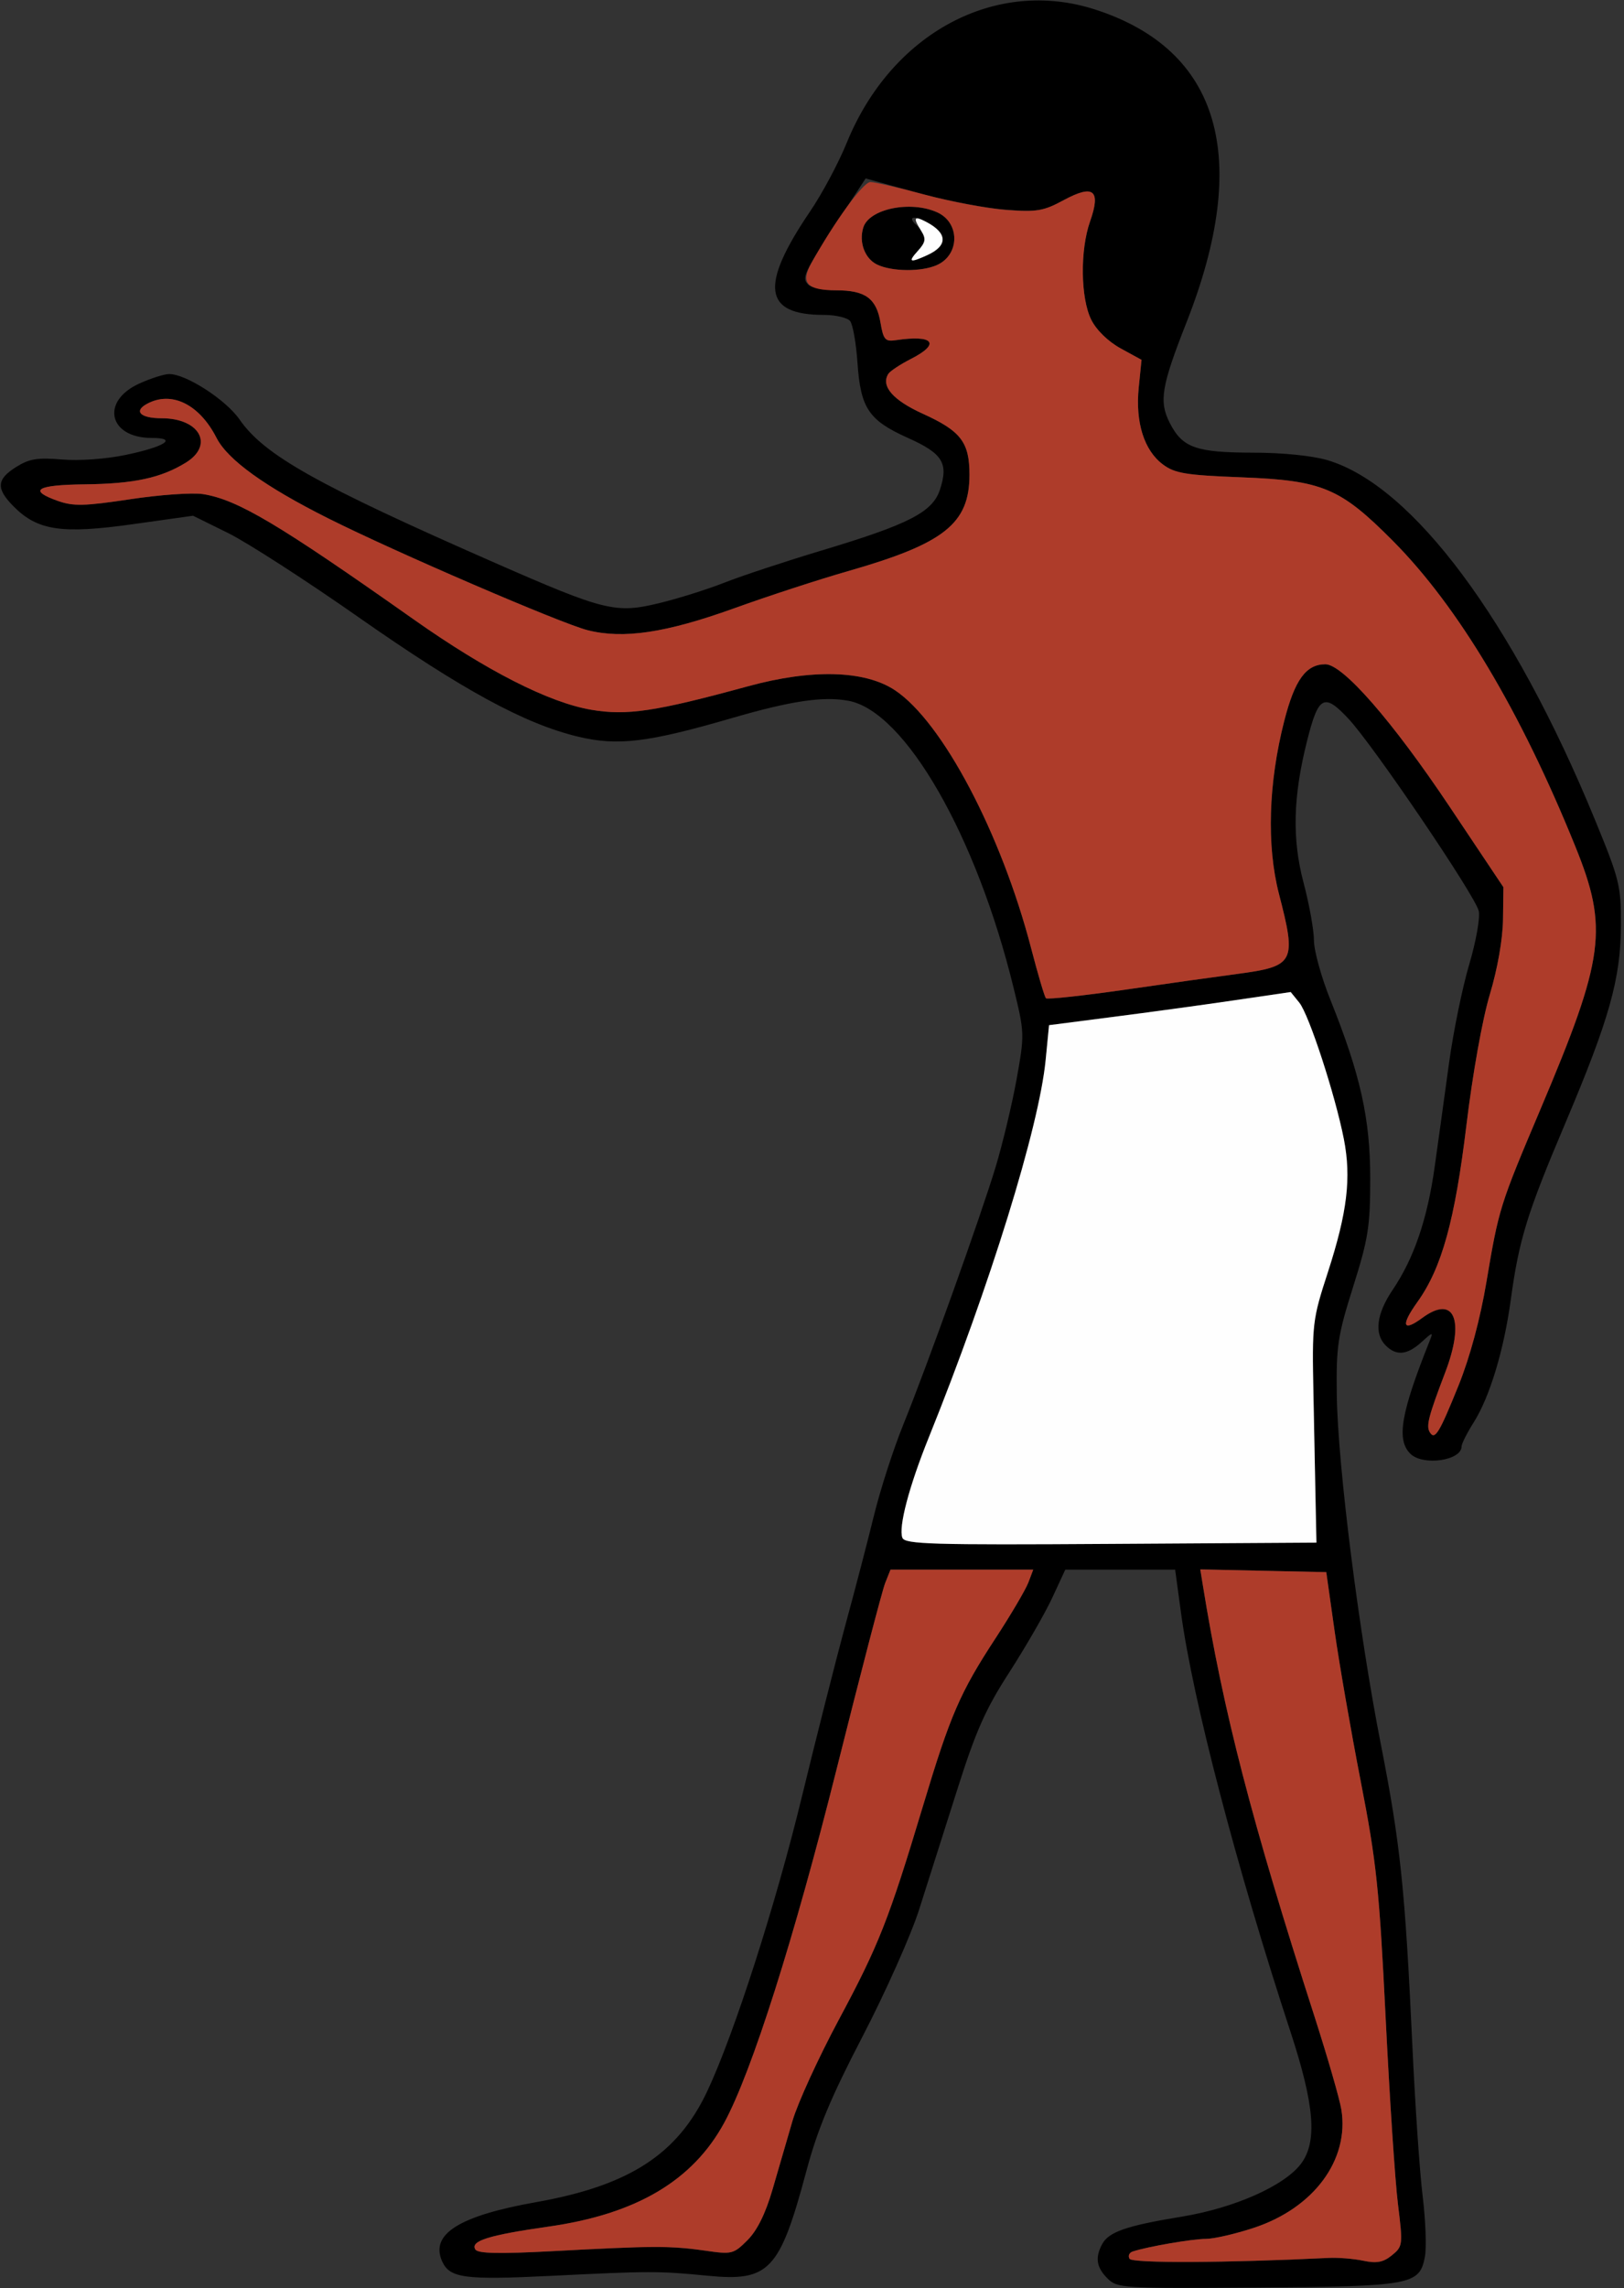 <?xml version="1.0" encoding="UTF-8" standalone="no"?>
<!DOCTYPE svg PUBLIC "-//W3C//DTD SVG 1.1//EN"
"http://www.w3.org/Graphics/SVG/1.1/DTD/svg11.dtd">
<svg width="426px" height="600px"
xmlns="http://www.w3.org/2000/svg" version="1.1">
<rect width="100%" height="100%" fill="#333333" stroke="none"/>
<g transform="translate(0000, 0000) scale(1, 1)">
<path fill="#000000" stroke="none" d="
M 290.52 597.48
C 287.61 594.58 287.21 592.03 289.11 588.48
C 290.83 585.26 295.55 583.64 309.82 581.30
C 323.79 579.03 337.02 573.15 341.33 567.32
C 345.59 561.56 344.80 551.97 338.55 532.90
C 324.39 489.77 312.90 445.85 309.79 422.90
L 308.26 411.61
L 293.85 411.61
L 279.44 411.61
L 276.00 419.03
C 274.10 423.11 269.06 431.83 264.82 438.43
C 258.50 448.21 255.99 453.86 251.07 469.39
C 247.75 479.83 243.27 493.90 241.13 500.65
C 238.99 507.39 232.31 522.36 226.30 533.94
C 217.94 550.01 214.46 558.34 211.53 569.29
C 204.51 595.50 201.79 598.35 185.50 596.75
C 172.83 595.51 170.35 595.51 144.45 596.80
C 121.91 597.91 117.99 597.39 116.00 593.03
C 112.75 585.87 120.36 581.06 140.71 577.45
C 165.12 573.11 177.76 564.90 185.54 548.34
C 192.58 533.39 203.54 499.29 210.39 470.97
C 214.10 455.72 219.17 435.68 221.67 426.45
C 224.19 417.23 227.60 404.17 229.25 397.42
C 230.90 390.67 234.33 380.06 236.84 373.85
C 243.25 358.06 257.27 318.95 261.23 305.81
C 263.04 299.77 265.50 289.48 266.68 282.95
C 268.78 271.26 268.77 270.85 265.89 259.08
C 256.13 219.11 237.41 186.54 222.59 183.77
C 215.98 182.53 207.54 183.78 192.11 188.27
C 169.95 194.72 162.00 195.68 151.54 193.15
C 137.56 189.77 121.35 180.94 94.18 161.94
C 80.37 152.26 64.92 142.30 59.86 139.79
L 50.64 135.24
L 34.69 137.48
C 16.27 140.06 9.90 139.14 3.67 132.90
C -1.08 128.15 -0.96 125.73 4.20 122.48
C 7.64 120.31 9.80 119.95 16.24 120.49
C 20.78 120.88 27.83 120.37 32.94 119.30
C 43.27 117.15 46.80 114.84 39.77 114.84
C 28.52 114.84 26.31 105.23 36.52 100.59
C 39.50 99.23 43.04 98.10 44.36 98.09
C 48.74 98.04 59.21 104.79 62.83 109.99
C 69.32 119.37 83.06 127.07 129.84 147.60
C 158.64 160.23 161.52 160.94 172.96 158.15
C 177.86 156.97 185.54 154.55 190.02 152.79
C 194.49 151.02 205.95 147.24 215.48 144.37
C 238.39 137.50 244.61 134.31 246.55 128.44
C 248.86 121.45 247.30 118.93 238.15 114.83
C 227.87 110.22 225.74 107.05 224.93 95.12
C 224.58 90.00 223.71 85.08 223.00 84.19
C 222.29 83.30 219.21 82.58 216.12 82.58
C 200.26 82.58 199.24 74.99 212.48 55.47
C 215.62 50.86 219.96 42.75 222.11 37.46
C 233.82 8.70 261.10 -5.95 287.25 2.49
C 320.03 13.07 328.28 41.29 311.24 84.53
C 304.62 101.35 303.97 105.28 306.87 110.95
C 310.18 117.41 313.72 118.67 328.63 118.70
C 336.42 118.70 344.26 119.50 348.21 120.67
C 370.53 127.29 396.90 162.71 418.33 214.84
C 424.84 230.67 425.23 232.23 425.19 242.58
C 425.14 256.70 422.17 267.23 410.55 294.66
C 400.56 318.23 398.46 325.01 396.28 340.97
C 394.48 354.09 390.77 366.35 386.58 372.98
C 384.83 375.75 383.40 378.58 383.40 379.28
C 383.40 383.03 373.23 384.48 369.94 381.20
C 366.26 377.52 367.47 370.52 375.03 351.61
C 375.99 349.23 375.84 349.25 372.88 351.94
C 369.12 355.35 366.28 355.61 363.48 352.81
C 360.42 349.74 361.08 344.50 365.30 338.26
C 370.90 330.00 374.45 319.61 376.36 305.81
C 377.31 299.07 379.00 286.86 380.11 278.71
C 381.23 270.55 383.61 258.94 385.40 252.90
C 387.20 246.84 388.31 240.55 387.89 238.86
C 386.89 234.75 360.40 195.68 353.79 188.55
C 347.34 181.61 345.85 182.40 342.87 194.25
C 339.17 208.94 338.90 220.00 341.96 231.54
C 343.45 237.16 344.67 243.96 344.67 246.62
C 344.67 249.29 346.61 256.30 348.98 262.18
C 356.86 281.81 359.43 293.32 359.43 309.03
C 359.43 321.63 358.92 324.83 354.95 337.42
C 350.89 350.31 350.49 352.92 350.66 365.81
C 350.91 384.18 356.42 427.94 362.22 457.42
C 367.34 483.51 368.58 495.35 370.47 536.13
C 371.19 551.74 372.41 569.66 373.19 575.95
C 373.96 582.25 374.22 589.35 373.78 591.75
C 372.38 599.19 370.35 599.56 329.57 599.86
C 294.42 600.12 293.08 600.04 290.52 597.48
M 348.55 592.09
C 351.04 591.97 355.12 592.30 357.61 592.83
C 361.12 593.57 362.84 593.25 365.11 591.41
C 367.97 589.08 368.03 588.71 366.71 578.05
C 365.96 572.03 364.50 549.97 363.47 529.03
C 361.80 495.24 361.07 488.30 356.94 467.10
C 354.38 453.96 351.30 436.26 350.09 427.74
L 347.90 412.26
L 331.38 411.90
L 314.85 411.54
L 315.54 415.77
C 320.87 448.80 328.32 477.57 344.76 528.61
C 348.22 539.38 351.42 550.44 351.86 553.19
C 353.98 566.41 344.60 579.06 328.81 584.23
C 324.01 585.81 318.39 587.10 316.31 587.10
C 312.81 587.10 301.10 589.11 297.15 590.40
C 296.21 590.70 295.84 591.57 296.30 592.32
C 297.04 593.52 321.62 593.41 348.55 592.09
M 171.05 589.16
C 174.60 589.12 180.82 589.57 184.88 590.17
C 191.98 591.21 192.40 591.11 196.08 587.43
C 198.63 584.88 200.81 580.46 202.67 574.06
C 204.20 568.81 206.55 560.74 207.89 556.13
C 209.23 551.52 214.67 539.64 219.97 529.74
C 230.52 510.08 233.15 503.38 242.07 473.72
C 249.29 449.69 251.80 443.87 261.18 429.54
C 265.17 423.43 269.01 416.89 269.74 415.02
L 271.03 411.61
L 252.31 411.61
L 233.59 411.61
L 232.18 415.16
C 231.41 417.11 225.69 439.03 219.47 463.87
C 208.34 508.26 197.23 543.25 190.02 556.57
C 181.77 571.82 166.93 580.61 143.87 583.88
C 128.19 586.12 123.31 587.64 124.69 589.87
C 125.36 590.95 130.85 591.07 145.10 590.31
C 155.83 589.73 167.50 589.21 171.05 589.16
M 345.12 394.84
C 345.02 389.52 344.76 376.45 344.54 365.81
C 344.16 346.97 344.26 346.10 348.34 333.55
C 353.41 317.88 354.50 308.86 352.51 298.68
C 350.22 287.06 343.38 266.09 340.83 262.93
L 338.57 260.14
L 323.22 262.39
C 314.79 263.63 300.52 265.57 291.53 266.72
L 275.18 268.83
L 274.29 277.96
C 272.58 295.54 259.69 337.15 243.61 377.01
C 238.46 389.77 235.64 400.48 236.71 403.25
C 237.36 404.94 244.45 405.15 291.38 404.85
L 345.32 404.52
L 345.12 394.84
M 382.63 363.23
C 385.59 355.86 388.27 345.95 389.92 336.13
C 393.17 316.84 393.39 316.15 404.12 290.79
C 420.93 251.07 421.93 243.43 413.22 221.94
C 398.83 186.39 382.51 159.08 365.37 141.83
C 351.54 127.92 346.94 125.99 325.72 125.17
C 311.11 124.61 308.20 124.14 305.07 121.81
C 300.12 118.14 297.80 110.80 298.70 101.69
L 299.44 94.36
L 293.98 91.37
C 290.70 89.57 287.61 86.57 286.26 83.86
C 283.44 78.22 283.28 65.59 285.95 58.04
C 288.83 49.86 286.87 48.26 279.07 52.46
C 273.62 55.41 272.08 55.65 263.35 54.95
C 258.03 54.52 247.69 52.50 240.37 50.48
L 227.07 46.79
L 220.22 57.26
C 210.78 71.68 210.22 72.84 212.03 74.65
C 212.85 75.46 216.19 76.13 219.47 76.13
C 227.01 76.13 229.90 78.26 230.97 84.62
C 231.73 89.08 232.21 89.63 235.00 89.20
C 244.90 87.73 246.83 90.10 238.99 94.10
C 236.15 95.55 233.46 97.33 233.01 98.05
C 231.03 101.26 234.21 104.93 242.08 108.50
C 252.05 113.02 254.31 115.97 254.31 124.48
C 254.30 137.32 247.74 142.53 222.42 149.78
C 214.76 151.97 201.29 156.37 192.51 159.54
C 174.70 165.95 163.52 167.63 154.16 165.26
C 147.25 163.54 103.58 144.71 86.13 135.95
C 69.46 127.59 59.72 120.57 56.79 114.81
C 52.29 106.01 45.03 102.44 38.61 105.87
C 34.96 107.82 36.80 109.68 42.39 109.68
C 52.41 109.68 56.24 116.71 48.73 121.33
C 42.17 125.35 35.19 126.85 22.27 127.01
C 9.53 127.15 7.25 128.55 15.22 131.37
C 19.26 132.79 22.19 132.72 34.11 130.92
C 41.85 129.74 50.47 129.14 53.25 129.57
C 62.34 131.03 72.90 137.30 108.44 162.37
C 127.61 175.90 143.99 184.23 155.08 186.12
C 164.47 187.72 171.94 186.59 196.22 179.96
C 212.96 175.38 226.81 175.75 234.73 180.98
C 247.18 189.23 262.65 218.53 270.51 248.76
C 272.28 255.56 274.01 261.42 274.37 261.77
C 274.72 262.13 284.15 261.10 295.32 259.50
C 306.49 257.88 319.56 256.05 324.37 255.42
C 339.64 253.39 340.15 252.41 335.49 234.41
C 332.22 221.72 332.71 205.35 336.88 189.03
C 339.63 178.28 342.59 174.19 347.67 174.19
C 352.24 174.19 365.24 189.08 380.22 211.48
L 394.37 232.65
L 394.26 241.16
C 394.19 246.30 392.82 254.08 390.81 260.76
C 388.87 267.19 386.30 281.54 384.68 294.95
C 381.64 320.08 378.20 332.50 371.79 341.45
C 367.39 347.59 367.93 349.39 373.06 345.61
C 381.50 339.38 384.36 346.14 379.09 359.92
C 374.69 371.46 374.05 373.94 375.07 375.59
C 376.39 377.72 377.51 375.90 382.63 363.23"/>
<path fill="#000000" stroke="none" d="
M 230.08 69.38
C 226.85 67.83 225.24 63.50 226.46 59.64
C 228.03 54.72 238.90 52.52 245.89 55.70
C 251.83 58.41 251.80 66.76 245.83 69.48
C 241.80 71.32 233.99 71.26 230.08 69.38
M 243.21 66.92
C 248.72 64.41 248.60 61.16 242.90 58.15
C 239.32 56.27 237.93 57.02 240.73 59.33
C 243.25 61.42 243.21 63.10 240.56 66.03
C 238.08 68.76 238.71 68.97 243.21 66.92"/>
<path fill="#ae3c2a" stroke="none" d="
M 296.30 592.32
C 295.84 591.57 296.21 590.70 297.15 590.40
C 301.10 589.11 312.81 587.10 316.31 587.10
C 318.39 587.10 324.01 585.81 328.81 584.23
C 344.60 579.06 353.98 566.41 351.86 553.19
C 351.42 550.44 348.22 539.38 344.76 528.61
C 328.32 477.57 320.87 448.80 315.54 415.77
L 314.85 411.54
L 331.38 411.90
L 347.90 412.26
L 350.09 427.74
C 351.30 436.26 354.38 453.96 356.94 467.10
C 361.07 488.30 361.80 495.24 363.47 529.03
C 364.50 549.97 365.96 572.03 366.71 578.05
C 368.03 588.71 367.97 589.08 365.11 591.41
C 362.84 593.25 361.12 593.57 357.61 592.83
C 355.12 592.30 351.04 591.97 348.55 592.09
C 321.62 593.41 297.04 593.52 296.30 592.32"/>
<path fill="#ae3c2a" stroke="none" d="
M 124.69 589.87
C 123.31 587.64 128.19 586.12 143.87 583.88
C 166.93 580.61 181.77 571.82 190.02 556.57
C 197.23 543.25 208.34 508.26 219.47 463.87
C 225.69 439.03 231.41 417.11 232.18 415.16
L 233.59 411.61
L 252.31 411.61
L 271.03 411.61
L 269.74 415.02
C 269.01 416.89 265.17 423.43 261.18 429.54
C 251.80 443.87 249.29 449.69 242.07 473.72
C 233.15 503.38 230.52 510.08 219.97 529.74
C 214.67 539.64 209.23 551.52 207.89 556.13
C 206.55 560.74 204.20 568.81 202.67 574.06
C 200.81 580.46 198.63 584.88 196.08 587.43
C 192.40 591.11 191.98 591.21 184.88 590.17
C 176.18 588.89 171.08 588.90 145.10 590.31
C 130.85 591.07 125.36 590.95 124.69 589.87"/>
<path fill="#ae3c2a" stroke="none" d="
M 375.07 375.59
C 374.05 373.94 374.69 371.46 379.09 359.92
C 384.36 346.14 381.50 339.38 373.06 345.61
C 367.93 349.39 367.39 347.59 371.79 341.45
C 378.20 332.50 381.64 320.08 384.68 294.95
C 386.30 281.54 388.87 267.19 390.81 260.76
C 392.82 254.08 394.19 246.30 394.26 241.16
L 394.37 232.65
L 380.22 211.48
C 365.24 189.08 352.24 174.19 347.67 174.19
C 342.59 174.19 339.63 178.28 336.88 189.03
C 332.71 205.35 332.22 221.72 335.49 234.41
C 340.15 252.41 339.64 253.39 324.37 255.42
C 319.56 256.05 306.49 257.88 295.32 259.50
C 284.15 261.10 274.72 262.13 274.37 261.77
C 274.01 261.42 272.28 255.56 270.51 248.76
C 262.65 218.53 247.18 189.23 234.73 180.98
C 226.81 175.75 212.96 175.38 196.22 179.96
C 171.94 186.59 164.47 187.72 155.08 186.12
C 143.99 184.23 127.61 175.90 108.44 162.37
C 72.90 137.30 62.34 131.03 53.25 129.57
C 50.47 129.14 41.85 129.74 34.11 130.92
C 22.19 132.72 19.26 132.79 15.22 131.37
C 7.25 128.55 9.53 127.15 22.27 127.01
C 35.19 126.85 42.17 125.35 48.73 121.33
C 56.24 116.71 52.41 109.68 42.39 109.68
C 36.80 109.68 34.96 107.82 38.61 105.87
C 45.03 102.44 52.29 106.01 56.79 114.81
C 59.72 120.57 69.46 127.59 86.13 135.95
C 103.58 144.71 147.25 163.54 154.16 165.26
C 163.52 167.63 174.70 165.95 192.51 159.54
C 201.29 156.37 214.76 151.97 222.42 149.78
C 247.74 142.53 254.30 137.32 254.31 124.48
C 254.31 115.97 252.05 113.02 242.08 108.50
C 234.21 104.93 231.03 101.26 233.01 98.05
C 233.46 97.33 236.15 95.55 238.99 94.10
C 246.83 90.10 244.90 87.73 235.00 89.20
C 232.21 89.63 231.73 89.08 230.97 84.62
C 229.90 78.25 227.01 76.13 219.36 76.13
C 211.70 76.13 209.93 74.21 212.81 69.03
C 218.90 58.08 226.43 47.74 228.31 47.74
C 229.47 47.74 235.95 49.24 242.69 51.07
C 249.43 52.89 259.02 54.68 263.99 55.06
C 271.94 55.65 273.75 55.34 279.07 52.46
C 286.87 48.26 288.83 49.86 285.95 58.04
C 283.28 65.59 283.44 78.22 286.26 83.86
C 287.61 86.57 290.70 89.57 293.98 91.37
L 299.44 94.36
L 298.70 101.69
C 297.80 110.80 300.12 118.14 305.07 121.81
C 308.20 124.14 311.11 124.61 325.72 125.17
C 346.94 125.99 351.54 127.92 365.37 141.83
C 382.51 159.08 398.83 186.39 413.22 221.94
C 421.93 243.43 420.93 251.07 404.12 290.79
C 393.39 316.15 393.17 316.84 389.92 336.13
C 388.27 345.95 385.59 355.86 382.63 363.23
C 377.51 375.90 376.39 377.72 375.07 375.59
M 245.83 69.48
C 251.80 66.76 251.83 58.41 245.89 55.70
C 238.90 52.52 228.03 54.72 226.46 59.64
C 225.24 63.50 226.85 67.83 230.08 69.38
C 233.99 71.26 241.80 71.32 245.83 69.48"/>
<path fill="#fefefe" stroke="none" d="
M 236.71 403.25
C 235.64 400.48 238.46 389.77 243.61 377.01
C 259.69 337.15 272.58 295.54 274.29 277.96
L 275.18 268.83
L 291.53 266.72
C 300.52 265.57 314.79 263.63 323.22 262.39
L 338.57 260.14
L 340.83 262.93
C 343.38 266.09 350.22 287.06 352.51 298.68
C 354.50 308.86 353.41 317.88 348.34 333.55
C 344.26 346.10 344.16 346.97 344.54 365.81
C 344.76 376.45 345.02 389.52 345.12 394.84
L 345.32 404.52
L 291.38 404.85
C 244.45 405.15 237.36 404.94 236.71 403.25"/>
<path fill="#fefefe" stroke="none" d="
M 240.82 65.73
C 242.79 63.55 242.95 62.65 241.67 60.59
C 239.42 57.01 239.72 56.48 243.01 58.21
C 248.60 61.16 248.68 64.43 243.21 66.92
C 238.61 69.02 238.08 68.75 240.82 65.73"/>
</g>
</svg>
